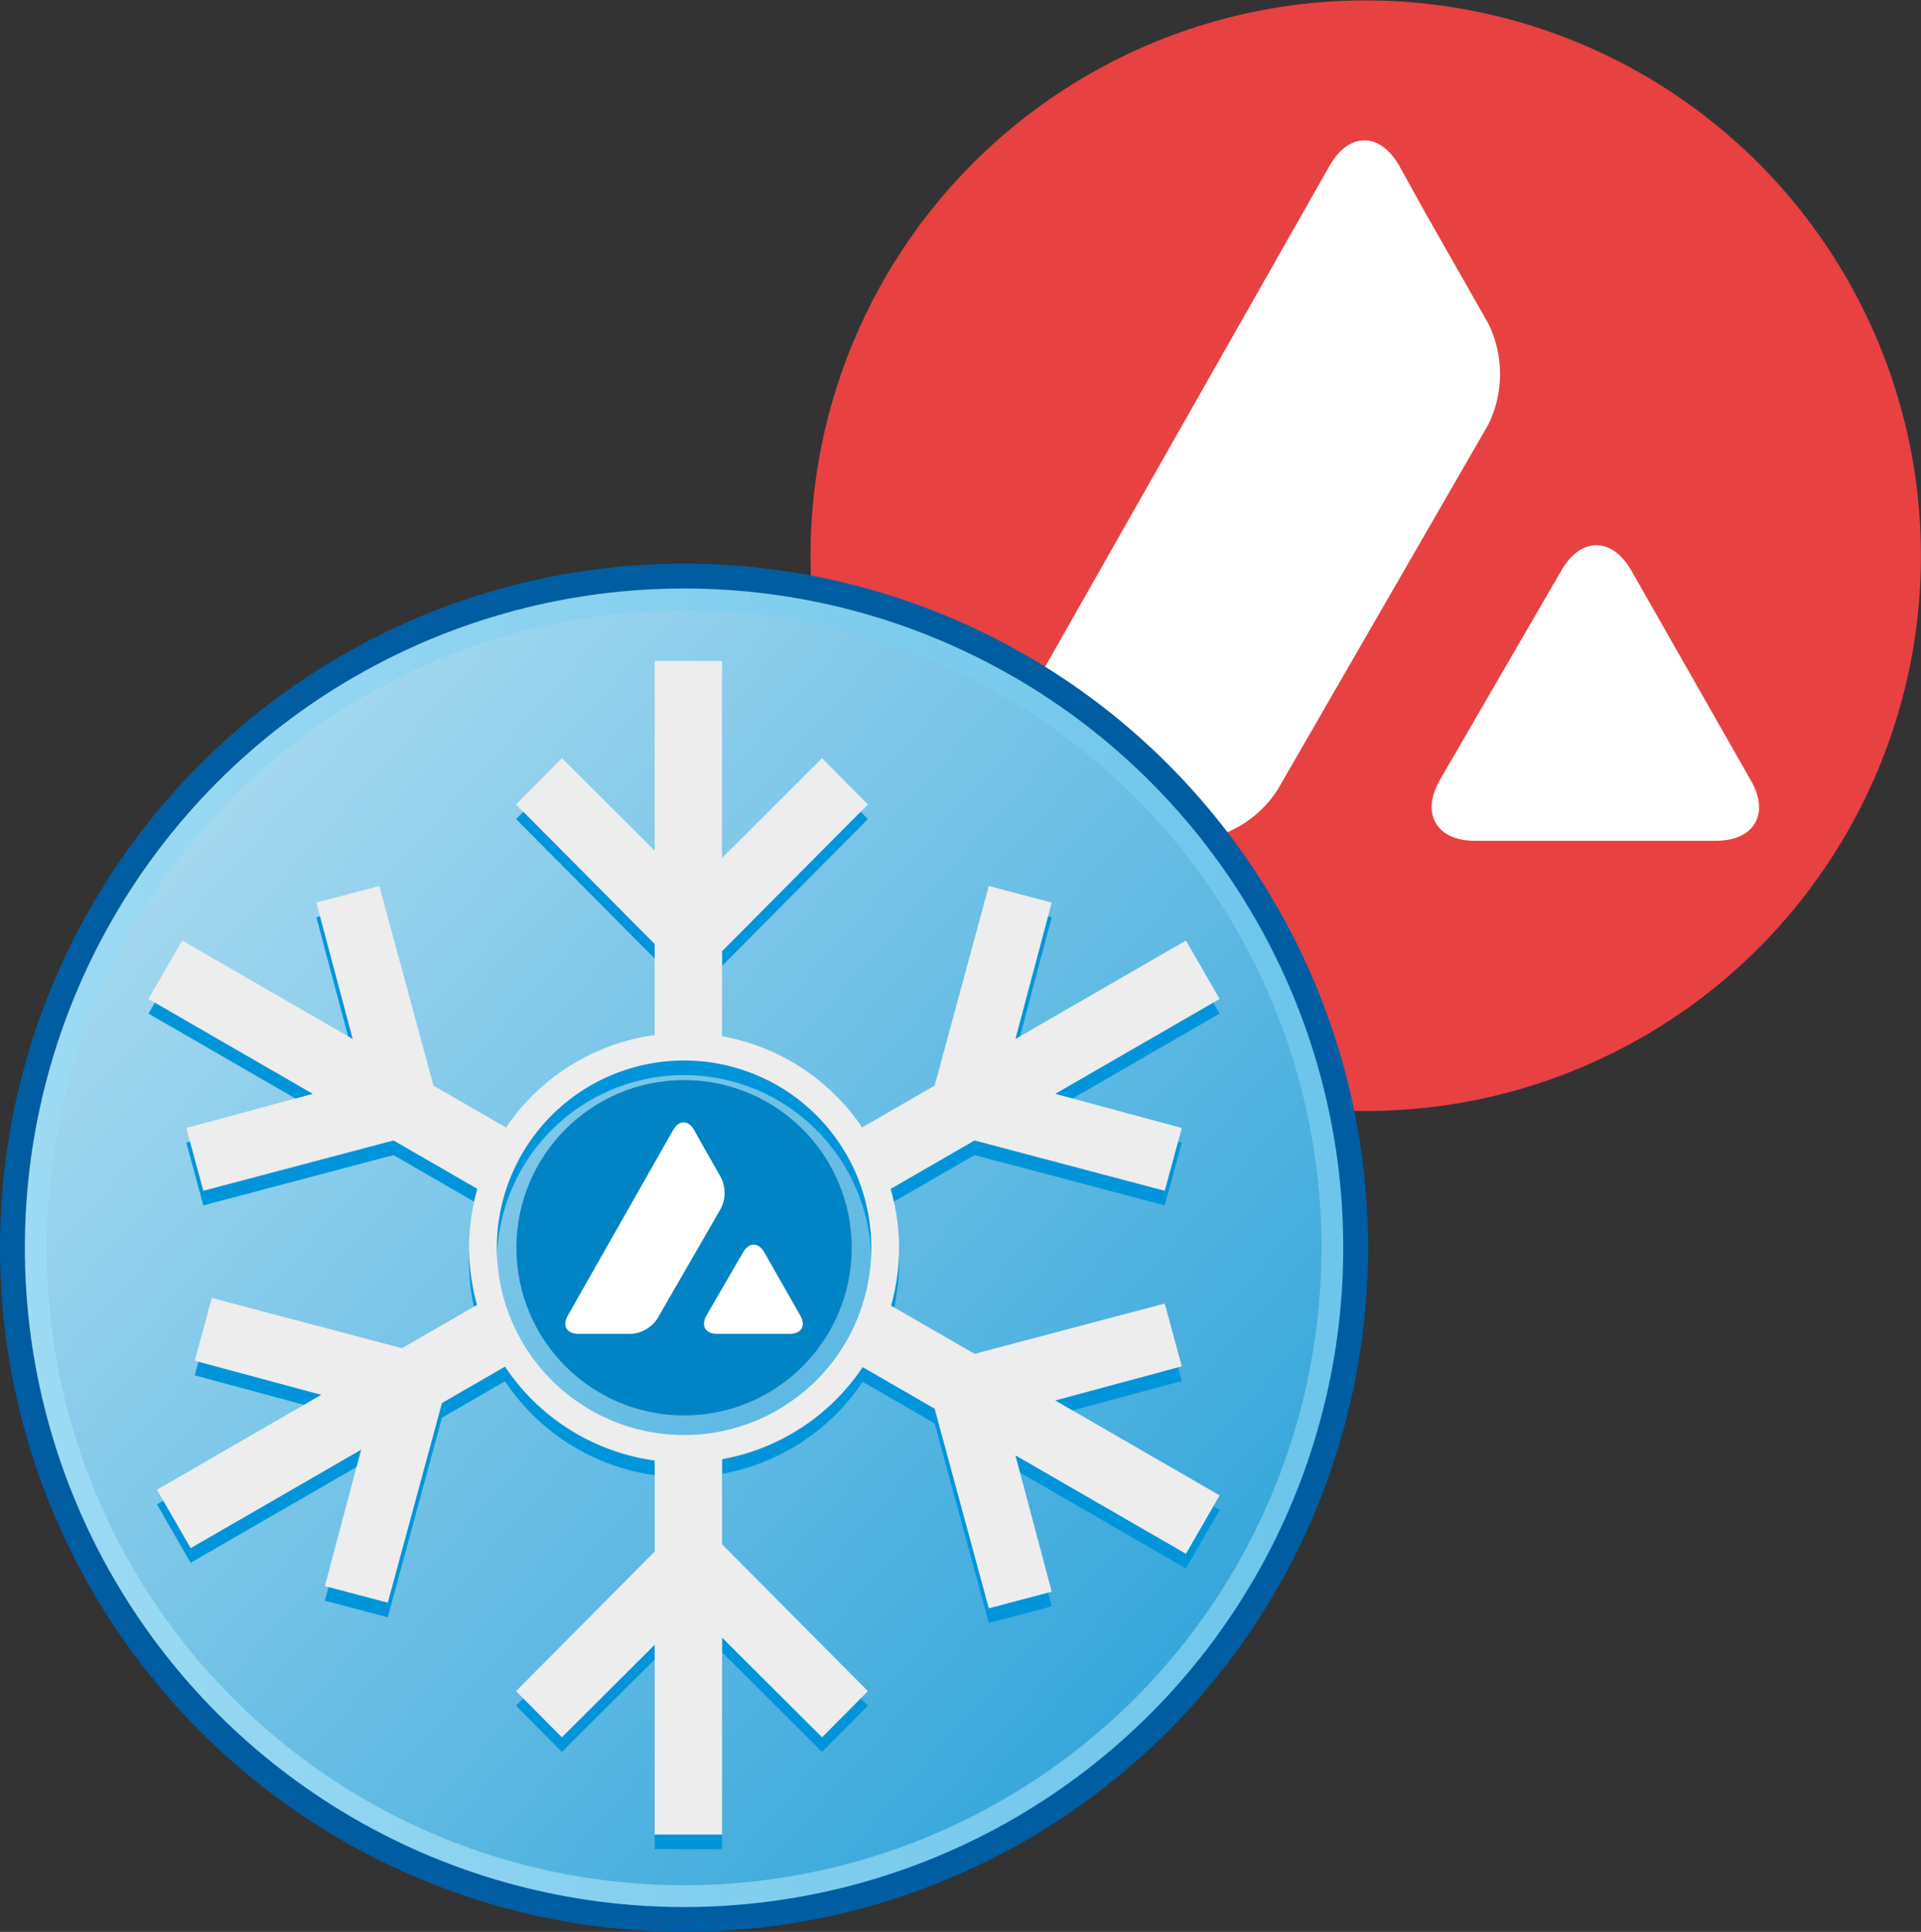 <?xml version="1.0" encoding="UTF-8" standalone="no"?>
<!-- Created with Inkscape (http://www.inkscape.org/) -->

<svg
   xmlns:dc="http://purl.org/dc/elements/1.1/"
   xmlns:cc="http://creativecommons.org/ns#"
   xmlns:rdf="http://www.w3.org/1999/02/22-rdf-syntax-ns#"
   xmlns:svg="http://www.w3.org/2000/svg"
   xmlns="http://www.w3.org/2000/svg"
   xmlns:xlink="http://www.w3.org/1999/xlink"
   xmlns:sodipodi="http://sodipodi.sourceforge.net/DTD/sodipodi-0.dtd"
   xmlns:inkscape="http://www.inkscape.org/namespaces/inkscape"
   width="410.693mm"
   height="412.974mm"
   viewBox="0 0 1455.212 1463.293"
   id="svg2"
   version="1.1"
   inkscape:version="0.91 r13725"
   sodipodi:docname="LPSNOW.svg"
   inkscape:export-filename="/home/umib/circle4299.png"
   inkscape:export-xdpi="96.599998"
   inkscape:export-ydpi="96.599998">
  <rect x="0" y="0" width="1455.212" height="1463.293" fill="#333333" stroke="none"/>
  <defs
     id="defs4">
    <linearGradient
       inkscape:collect="always"
       id="linearGradient4283">
      <stop
         style="stop-color:#9cdaf3;stop-opacity:1"
         offset="0"
         id="stop4285" />
      <stop
         style="stop-color:#6dc5eb;stop-opacity:1"
         offset="1"
         id="stop4287" />
    </linearGradient>
    <linearGradient
       inkscape:collect="always"
       id="linearGradient4273">
      <stop
         style="stop-color:#1397d5;stop-opacity:1;"
         offset="0"
         id="stop4275" />
      <stop
         style="stop-color:#effafd;stop-opacity:1"
         offset="1"
         id="stop4277" />
    </linearGradient>
    <linearGradient
       inkscape:collect="always"
       xlink:href="#linearGradient4273"
       id="linearGradient4279"
       x1="-118.782"
       y1="1141.647"
       x2="-1583.503"
       y2="-163.884"
       gradientUnits="userSpaceOnUse"
       gradientTransform="translate(-509.117,32.325)" />
    <linearGradient
       inkscape:collect="always"
       xlink:href="#linearGradient4283"
       id="linearGradient4289"
       x1="-905.714"
       y1="238.076"
       x2="48.571"
       y2="260.934"
       gradientUnits="userSpaceOnUse"
       gradientTransform="translate(-509.117,32.325)" />
  </defs>
  <sodipodi:namedview
     id="base"
     pagecolor="#ffffff"
     bordercolor="#666666"
     borderopacity="1.0"
     inkscape:pageopacity="0.0"
     inkscape:pageshadow="2"
     inkscape:zoom="0.175"
     inkscape:cx="-436.17296"
     inkscape:cy="994.12288"
     inkscape:document-units="px"
     inkscape:current-layer="layer1"
     showgrid="false"
     fit-margin-top="0"
     fit-margin-left="0"
     fit-margin-right="0"
     fit-margin-bottom="0"
     inkscape:window-width="1366"
     inkscape:window-height="718"
     inkscape:window-x="0"
     inkscape:window-y="0"
     inkscape:window-maximized="1" />
  <g
     inkscape:label="Layer 1"
     inkscape:groupmode="layer"
     id="layer1"
     transform="translate(1448.733,640.419)">
    <g
       id="g4167"
       transform="matrix(0.786,0,0,0.786,-88.493,-46.902)">
      <circle
         class="st0"
         cx="-414.336"
         cy="-219.603"
         r="535.102"
         id="circle7-7"
         style="clip-rule:evenodd;fill:#e84142;fill-rule:evenodd" />
      <path
         class="st1"
         d="m -225.576,-205.699 c 18.539,-32.022 48.454,-32.022 66.993,0 L -43.136,-3.034 c 18.539,32.022 3.371,58.145 -33.707,58.145 l -232.58,0 c -36.657,0 -51.825,-26.123 -33.707,-58.145 L -225.576,-205.699 Z m -223.31,-390.161 c 18.539,-32.022 48.033,-32.022 66.572,0 l 25.702,46.347 60.673,106.599 c 14.747,30.336 14.747,66.15 0,96.487 L -499.447,6.235 c -18.539,28.651 -49.297,46.769 -83.425,48.875 l -168.957,0 c -37.078,0 -52.246,-25.702 -33.707,-58.145 L -448.887,-595.86 Z"
         id="path9-5"
         inkscape:connector-curvature="0"
         style="fill:#ffffff" />
    </g>
    <circle
       style="opacity:1;fill:url(#linearGradient4279);fill-opacity:1;fill-rule:nonzero;stroke:none;stroke-width:18.2;stroke-linecap:butt;stroke-linejoin:miter;stroke-miterlimit:4;stroke-dasharray:none;stroke-dashoffset:0;stroke-opacity:1"
       id="path4263"
       cx="-930.546"
       cy="304.687"
       r="491.944" />
    <path
       id="path4305"
       d="m -952.799,-128.703 0,143.756 -70.305,-70.08 -34.723,34.986 105.027,105.705 0,68.967 a 162.857,162.857 0 0 0 -112.584,70.064 l -54.98,-31.74 -41.043,-151.211 -47.654,12.576 27.5,103.301 -129.164,-74.576 -25.543,44.25 124.496,71.883 -95.846,25.838 12.94,47.564 144.055,-38.102 63.506,36.668 a 162.857,162.857 0 0 0 -6.285,44.623 162.857,162.857 0 0 0 6.031,43.266 l -56.84,32.818 -144.055,-38.104 -12.94,47.564 95.846,25.84 -124.496,71.883 25.543,44.24 129.164,-74.566 -27.5,103.299 47.654,12.576 41.043,-151.209 47.801,-27.598 a 162.857,162.857 0 0 0 113.352,71.137 l 0,68.957 -105.027,105.705 34.723,34.986 70.305,-70.082 0,143.758 51.092,0 0,-149.145 75.709,75.469 34.723,-34.986 -110.432,-111.15 0,-64.518 a 162.857,162.857 0 0 0 106.473,-69.73 l 54.506,31.469 41.043,151.211 47.654,-12.578 -27.5,-103.299 129.164,74.576 25.543,-44.25 -124.496,-71.883 95.846,-25.84 -12.939,-47.562 -144.055,38.102 -63.246,-36.518 a 162.857,162.857 0 0 0 6.025,-43.838 162.857,162.857 0 0 0 -6.367,-44.576 l 63.588,-36.715 144.055,38.102 12.939,-47.564 -95.846,-25.838 124.496,-71.883 -25.543,-44.25 -129.164,74.576 27.5,-103.301 -47.654,-12.576 -41.043,151.211 -54.893,31.693 a 162.857,162.857 0 0 0 -106.086,-69.107 l 0,-64.432 110.432,-111.15 -34.723,-34.986 -75.709,75.469 0,-149.145 -51.092,0 z m 22.252,302.627 a 141.843,141.843 0 0 1 141.844,141.846 141.843,141.843 0 0 1 -141.844,141.842 141.843,141.843 0 0 1 -141.842,-141.842 141.843,141.843 0 0 1 141.842,-141.846 z"
       style="opacity:1;fill:#0095da;fill-opacity:1;fill-rule:nonzero;stroke:none;stroke-width:18.2;stroke-linecap:butt;stroke-linejoin:miter;stroke-miterlimit:4;stroke-dasharray:none;stroke-dashoffset:0;stroke-opacity:1"
       inkscape:connector-curvature="0" />
    <g
       id="g4227"
       transform="translate(-507.688,29.468)">
      <circle
         class="st0"
         cx="-422.857"
         cy="275.219"
         r="127"
         id="circle7"
         style="clip-rule:evenodd;fill:#0084c5;fill-opacity:1;fill-rule:evenodd" />
      <path
         class="st1"
         d="m -378.057,278.519 c 4.4,-7.6 11.5,-7.6 15.9,0 l 27.4,48.1 c 4.4,7.6 0.8,13.8 -8,13.8 l -55.2,0 c -8.7,0 -12.3,-6.2 -8,-13.8 l 27.9,-48.1 z m -53,-92.6 c 4.4,-7.6 11.4,-7.6 15.8,0 l 6.1,11 14.4,25.3 c 3.5,7.2 3.5,15.7 0,22.9 l -48.3,83.7 c -4.4,6.8 -11.7,11.1 -19.8,11.6 l -40.1,0 c -8.8,0 -12.4,-6.1 -8,-13.8 l 79.9,-140.7 z"
         id="path9"
         inkscape:connector-curvature="0"
         style="fill:#ffffff" />
    </g>
    <circle
       r="491.944"
       cy="304.687"
       cx="-930.546"
       id="circle4281"
       style="opacity:1;fill:none;fill-opacity:1;fill-rule:nonzero;stroke:url(#linearGradient4289);stroke-width:18.2;stroke-linecap:butt;stroke-linejoin:miter;stroke-miterlimit:4;stroke-dasharray:none;stroke-dashoffset:0;stroke-opacity:1" />
    <path
       style="opacity:1;fill:#ededee;fill-opacity:1;fill-rule:nonzero;stroke:none;stroke-width:18.2;stroke-linecap:butt;stroke-linejoin:miter;stroke-miterlimit:4;stroke-dasharray:none;stroke-dashoffset:0;stroke-opacity:1"
       d="m -952.799,-139.785 0,143.756 -70.305,-70.08 -34.723,34.986 105.027,105.705 0,68.967 a 162.857,162.857 0 0 0 -112.584,70.064 l -54.98,-31.74 -41.043,-151.211 -47.654,12.576 27.5,103.301 -129.164,-74.576 -25.543,44.25 124.496,71.883 -95.846,25.838 12.94,47.564 144.055,-38.102 63.506,36.668 a 162.857,162.857 0 0 0 -6.285,44.623 162.857,162.857 0 0 0 6.031,43.266 l -56.84,32.818 -144.055,-38.104 -12.94,47.564 95.846,25.84 -124.496,71.883 25.543,44.24 129.164,-74.566 -27.5,103.299 47.654,12.576 41.043,-151.209 47.801,-27.598 a 162.857,162.857 0 0 0 113.352,71.137 l 0,68.957 -105.027,105.705 34.723,34.986 70.305,-70.082 0,143.758 51.092,0 0,-149.145 75.709,75.469 34.723,-34.986 -110.432,-111.15 0,-64.518 a 162.857,162.857 0 0 0 106.473,-69.73 l 54.506,31.469 41.043,151.211 47.654,-12.578 -27.5,-103.299 129.164,74.576 25.543,-44.25 -124.496,-71.883 95.846,-25.84 -12.939,-47.562 -144.055,38.102 -63.246,-36.518 a 162.857,162.857 0 0 0 6.025,-43.838 162.857,162.857 0 0 0 -6.367,-44.576 l 63.588,-36.715 144.055,38.102 12.939,-47.564 -95.846,-25.838 124.496,-71.883 -25.543,-44.25 -129.164,74.576 27.5,-103.301 -47.654,-12.576 -41.043,151.211 -54.893,31.693 a 162.857,162.857 0 0 0 -106.086,-69.107 l 0,-64.432 110.432,-111.15 -34.723,-34.986 -75.709,75.469 0,-149.145 -51.092,0 z m 22.252,302.627 a 141.843,141.843 0 0 1 141.844,141.846 141.843,141.843 0 0 1 -141.844,141.842 141.843,141.843 0 0 1 -141.842,-141.842 141.843,141.843 0 0 1 141.842,-141.846 z"
       id="path4217"
       inkscape:connector-curvature="0" />
    <circle
       style="opacity:1;fill:none;fill-opacity:1;fill-rule:nonzero;stroke:#005da1;stroke-width:18.823;stroke-linecap:butt;stroke-linejoin:miter;stroke-miterlimit:4;stroke-dasharray:none;stroke-dashoffset:0;stroke-opacity:1"
       id="circle4299"
       cx="-930.546"
       cy="304.687"
       r="508.776" />
  </g>
</svg>
